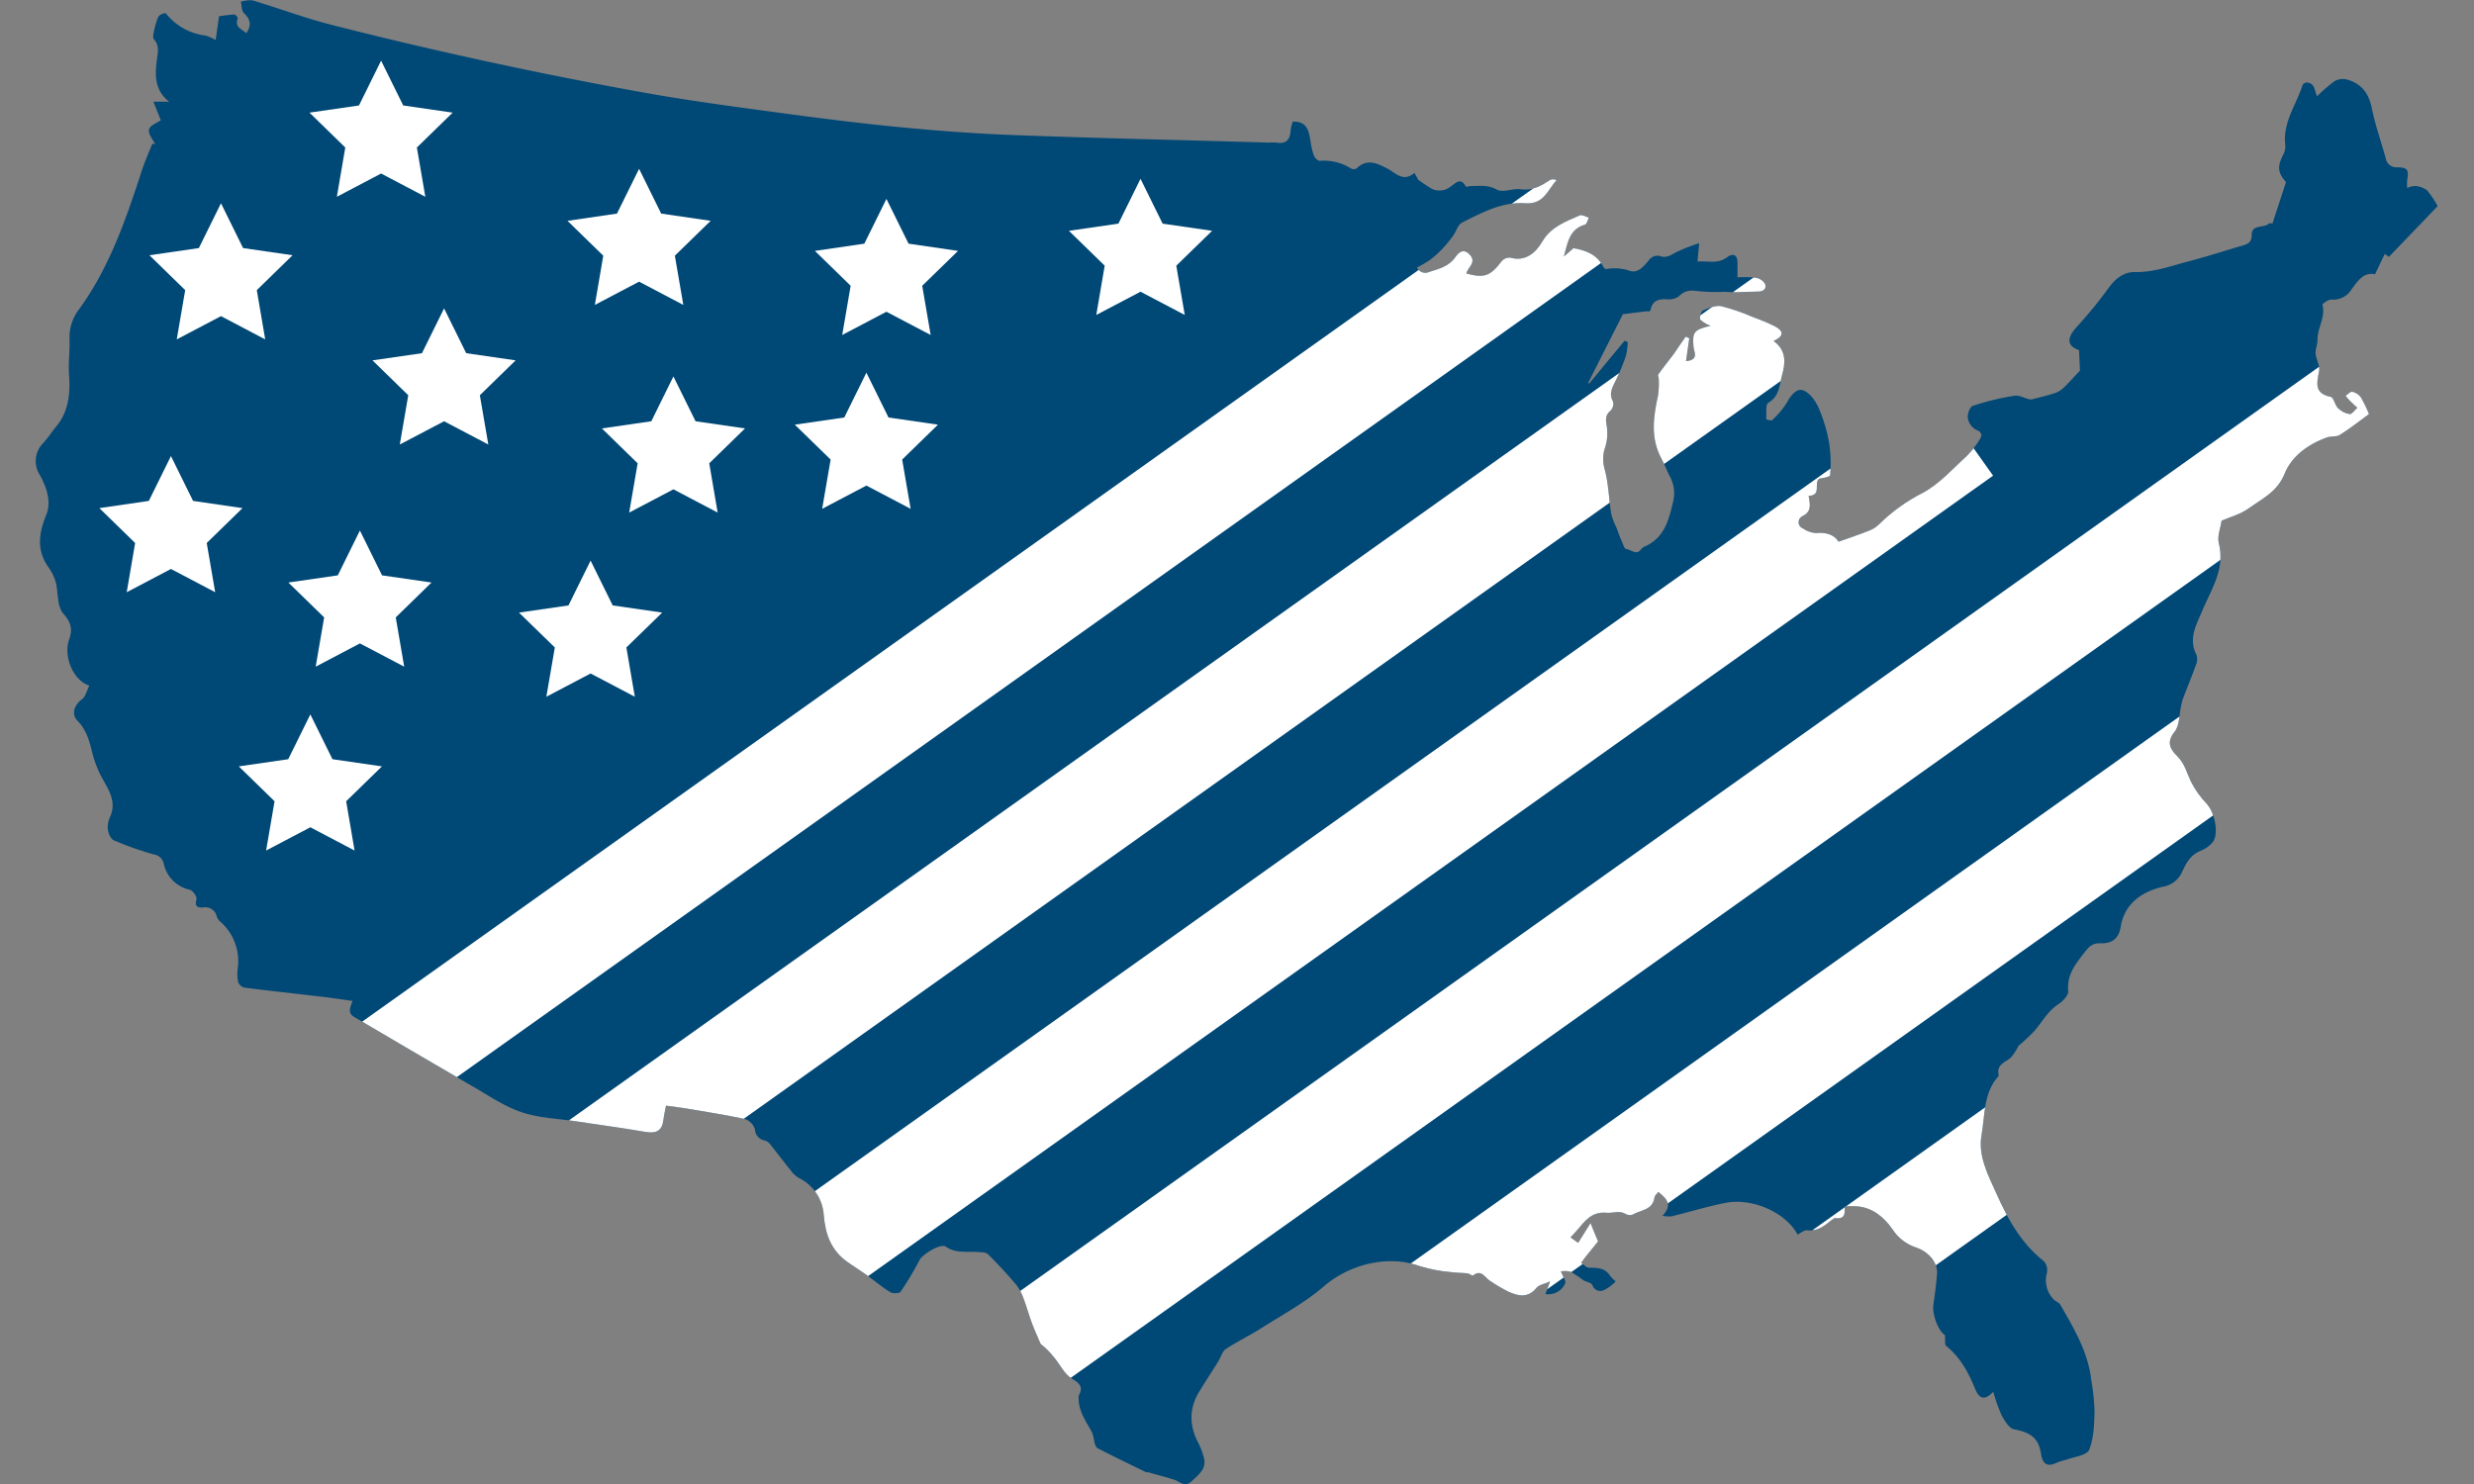 <svg id="Layer_1" data-name="Layer 1" xmlns="http://www.w3.org/2000/svg" xmlns:xlink="http://www.w3.org/1999/xlink" viewBox="0 0 500 300"><rect x="0" y="0" width="500" height="300" fill="#808080" stroke="none"/><defs><style>.cls-1{fill:none;}.cls-2{fill:#004876;}.cls-3{clip-path:url(#clip-path);}.cls-4{fill:#fff;}</style><clipPath id="clip-path"><path class="cls-1" d="M218,282.16c.91-1.64.39-2.43-1.4-3.49-1.48-.88-2.34-2.78-3.51-4.2a16.74,16.74,0,0,0-2.78-2.8c-.61-1.44-1.27-2.87-1.81-4.33s-1-3.17-1.59-4.71a10.11,10.11,0,0,0-1.53-2.91c-1.82-2.14-3.72-4.21-5.72-6.18-.43-.42-1.37-.39-2.09-.44-2.17-.15-4.39.33-6.43-1.09-1-.71-4.68,1.52-5.3,2.71a62.7,62.7,0,0,1-3.83,6.41c-.25.37-1.59.41-2.1.09-1.71-1.07-3.27-2.39-4.91-3.58-1.26-.9-2.6-1.71-3.86-2.62-3.16-2.3-4.33-5.48-4.65-9.33a9,9,0,0,0-5-7.54,5.36,5.36,0,0,1-1.62-1.46c-1.46-1.8-2.85-3.66-4.3-5.47a2,2,0,0,0-1-.66,2.4,2.4,0,0,1-2-2.28,3.23,3.23,0,0,0-2.07-2.08c-4.18-.89-8.41-1.53-12.62-2.24-1-.17-2.09-.28-3.28-.44-.19,1-.41,1.95-.52,2.87-.26,2.18-1.44,2.8-3.55,2.44-4.62-.78-9.26-1.42-13.9-2.12-3.7-.56-7.55-.68-11.07-1.82-3.37-1.1-6.44-3.17-9.56-5-8.11-4.69-16.18-9.47-24.27-14.22-1.2-.7-1.31-1.35-.46-3.32-2.53-.36-5-.74-7.53-1-4.79-.58-9.59-1.08-14.38-1.7a1.87,1.87,0,0,1-1.24-1.16,8.6,8.6,0,0,1-.06-2.82,10.6,10.6,0,0,0-3.59-9.4,2.39,2.39,0,0,1-.67-1,2.34,2.34,0,0,0-2.73-1.82c-1.15.06-1.77-.17-1.36-1.65.14-.51-.73-1.76-1.35-1.93a6.85,6.85,0,0,1-5.24-5.16,2.45,2.45,0,0,0-2.1-2A64.72,64.72,0,0,1,23,169.87c-.62-.26-1.08-1.37-1.2-2.15a4.76,4.76,0,0,1,.43-2.53c1.39-3.07-.21-5.42-1.6-7.92a21.64,21.64,0,0,1-2-5.19c-.57-2.37-1.2-4.58-3-6.41-1.29-1.32-.59-3.19.92-4.29.76-.56,1-1.81,1.51-2.79-3.3-1-5.31-6-4.07-9.37.85-2.27.11-3.77-1.37-5.38a5.68,5.68,0,0,1-.84-2.65c-.23-1.19-.21-2.44-.54-3.59a9.47,9.47,0,0,0-1.41-2.87c-2.49-3.49-2-6.87-.47-10.68,1.06-2.62.07-5.57-1.34-8.09a5.15,5.15,0,0,1,.71-6.39c1-1.08,1.78-2.33,2.71-3.45,2.5-3,2.77-6.83,2.52-10.28-.19-2.51.18-4.9.09-7.33a9.32,9.32,0,0,1,2-6.08c6.13-8.48,9.45-18.23,12.63-28,.6-1.84,1.41-3.61,2.12-5.41l.55.16c-.46-1-1.44-2.13-1.23-3s1.62-1.32,2.38-1.87L31,20.56h3.18c-3-2.39-2.86-5.4-2.48-8.44.19-1.46.58-2.86-.59-4.17-.27-.3-.1-1.09,0-1.62a14.08,14.08,0,0,1,.92-3,2,2,0,0,1,1.47-.66,12,12,0,0,0,8,4.51,9.5,9.5,0,0,1,2.09.92c.23-1.66.44-3.11.68-4.82.78-.1,1.94-.29,3.11-.34.22,0,.73.62.67.78-.73,1.82.87,2.14,1.72,3,1.12-1.61.85-2.82-.48-4.09-.49-.46-.42-1.51-.61-2.29A6.45,6.45,0,0,1,51,.07C56.34,1.66,61.55,3.63,66.91,5q15.51,3.95,31.17,7.35,16,3.48,32.23,6.4c8.3,1.49,16.66,2.62,25,3.75,8.58,1.16,17.16,2.29,25.76,3.13,8,.79,16.08,1.39,24.13,1.69,17.1.64,34.2,1,51.3,1.51a9.56,9.56,0,0,1,1.42,0c2,.32,2.83-.56,2.92-2.48a8.82,8.82,0,0,1,.44-1.77c2.95-.06,3.22,1.95,3.57,3.9a16.61,16.61,0,0,0,.66,2.91c.18.48.83,1.16,1.21,1.12a10.4,10.4,0,0,1,6.39,1.59,1.22,1.22,0,0,0,1.1-.09c2.1-2,4.1-1,6.17.06,1.67.89,3.18,2.82,5.48.89l.79,1.4a32.48,32.48,0,0,0,2.74,1.81,3.56,3.56,0,0,0,3.77-.45c1-.63,2-2,3.1,0,.07.12.7-.12,1.07-.11,1.74,0,3.39-.28,5.18.72,1.22.68,3.24-.3,4.84-.07,2.4.34,4.16-.72,6-1.92a1.51,1.51,0,0,1,1.23.09c-1.82,1.95-2.51,4.95-6.36,4.66-4.6-.34-8.71,1.89-12.72,3.9-.86.44-1.21,1.83-1.87,2.73a27.09,27.09,0,0,1-2.1,2.55A20.65,20.65,0,0,1,289,52.55a23.45,23.45,0,0,1-2.63,1.53,1.88,1.88,0,0,0,2.53.88c2-.66,3.93-1.09,5.25-3,.53-.75,1.43-1.81,2.69-.68s.73,2,0,3a6.73,6.73,0,0,0-.52,1c3.65,1,4.89.55,7.2-2.51a2,2,0,0,1,1.68-.69c3.16.91,5.24-1.1,6.46-3.18,1.82-3.11,4.76-4.09,7.63-5.37.45-.2,1.2.29,1.82.47-.25.48-.41,1.31-.77,1.41-3.24.9-3.52,3.8-4.28,6.45L318,50.17c2.55.43,4.76,1.3,6,3.71.11.22.4.55.57.52a9.44,9.44,0,0,1,4.78.34c1.75.6,3-1.05,4.08-2.37a2.19,2.19,0,0,1,1.89-.66c1.43.58,2.34-.13,3.48-.75a38.71,38.71,0,0,1,4.6-1.79c-.14,1.54-.22,2.5-.33,3.71,2-.19,4.05.56,6-.89,1-.78,2.09-.65,2.08,1.08v3a23.1,23.1,0,0,1,3.65.06,2.75,2.75,0,0,1,1.87,1.15c.42.95-.11,1.65-1.3,1.66-1.52,0-3,.11-4.55.14-.8,0-1.59-.07-2.39-.08a39.2,39.2,0,0,1-5.09-.13c-1.54-.23-2.78-.25-4,1a3.44,3.44,0,0,1-2.42.63c-1.67-.09-2.91.22-3.32,2.07a.49.49,0,0,1-.72.34l-4.89.6q-3.49,6.9-7,13.86l.17.19q3.58-4.34,7.16-8.66l.65.24a14.79,14.79,0,0,1-.36,2.76,43.07,43.07,0,0,1-1.87,4.63c-.68,1.5-1.77,2.85-.73,4.68a1.92,1.92,0,0,1-.51,1.79c-1.25,1-.93,2.1-.73,3.42a9.42,9.42,0,0,1-.29,3.8,7.15,7.15,0,0,0-.26,4.32c.88,3,.91,6.27,1.42,9.41a13.48,13.48,0,0,0,1,2.59c.34.85.61,1.74,1,2.58.3.68.65,1.85,1,1.87,1,.07,2.09,1.4,3.07,0a1.47,1.47,0,0,1,.64-.48c4-1.74,4.93-5.36,5.79-9.1a7.07,7.07,0,0,0-.7-5.18c-.6-1.12-1-2.33-1.63-3.45-2.29-4.19-1.68-8.51-.71-12.88a16.92,16.92,0,0,0,.13-3.42c0-.25-.22-.61-.11-.75,1-1.43,2.13-2.8,3.19-4.21.44-.6.81-1.25,1.24-1.86s.76-1.07,1.15-1.61l.71.34L340.75,73c1.54-.13,2.07-.72,1.69-2a5.58,5.58,0,0,1-.19-1c-.23-2.91.1-3.33,3.47-4.15a6,6,0,0,1-1-.43c-.43-.32-1.14-.67-1.16-1,0-.57.27-1.51.68-1.68,1.16-.48,2.54-1.08,3.67-.84a45,45,0,0,1,6.55,2.27,41.48,41.48,0,0,1,4.18,1.76c1.64.85,2.22,1.91-.21,3,2.72,1.9,2.37,4.62,1.74,6.84-.53,1.89-.48,4.33-2.79,5.65-.6.33-.35,2.19-.41,3.35,0,0,1,.35,1.17.18a17.66,17.66,0,0,0,3-3.57c.77-1.45,1.95-2.91,3.22-2.49s2.52,2.06,3.13,3.44a32.1,32.1,0,0,1,2.19,7.25,28.5,28.5,0,0,1,.2,6.47c0,.33-1.33.6-2.16.7-1.3.78.59,3.42-2.19,3.49.27,1.68.72,3.2-1.34,4.14a1.35,1.35,0,0,0,.18,2.45,5.17,5.17,0,0,0,2.59.93c2.13-.22,3.79.36,4.61,1.75,2.27-.81,4.24-1.46,6.17-2.23a5.75,5.75,0,0,0,2-1.27,35.19,35.19,0,0,1,8.88-6.39c3.34-1.78,6-4.84,8.88-7.45A17.72,17.72,0,0,0,400,89c.7-1,.61-1.63-.74-2.18a3.26,3.26,0,0,1-1.56-2.33c-.11-.79.41-2.26,1-2.44A51,51,0,0,1,407.19,80c1.1-.15,2.35.75,3.37.76,1.56-.42,3.15-.77,4.68-1.27a5,5,0,0,0,1.84-1.12c1.19-1.15,2.29-2.4,3.28-3.45-.05-1.28-.11-2.63-.18-4.14-2.43-.82-2.57-2.43-.43-4.73A93.1,93.1,0,0,0,426.31,58c1.29-1.75,3-3,5-3,3.94.11,7.5-1.26,11.16-2.21s7.17-2.11,10.76-3.15c1.11-.32,1.85-.67,1.84-2.14,0-2.19,2.35-1.34,3.41-2.25.24-.21.78-.07.79-.07L462,36.82c-1.7-2-1.8-3.14-.49-5.68a3.53,3.53,0,0,0,.34-1.89c-.52-4.47,2.19-8,3.46-11.93.32-1,1.87-.75,2.32.28.21.48.34,1,.64,1.87a34.84,34.84,0,0,1,3.54-3.06,3.34,3.34,0,0,1,2.44-.35c2.89.77,4.45,2.69,5.07,5.7.71,3.45,1.88,6.81,2.83,10.21a2.16,2.16,0,0,0,2.26,1.85c2.08,0,2.47.48,2.09,2.53a10.05,10.05,0,0,0,0,1.65,4.28,4.28,0,0,1,1.64-.4,4.57,4.57,0,0,1,2.38.88,19.36,19.36,0,0,1,2.14,3.19l-9.86,10.26-.84-.6L480,55.45c-2.32-.46-3.42,1.26-4.72,3a4.32,4.32,0,0,1-4.08,2.11c-.59-.07-1.89.87-1.83,1.07.69,2.53-1.07,4.68-1,7.09,0,.92-.45,1.87-.38,2.78.1,1.2.92,2.47.7,3.56-.48,2.43-1,4.48,2.36,5.17.61.13.82,1.67,1.47,2.29a4.37,4.37,0,0,0,2.38,1.2c.45,0,1-.83,1.52-1.29-.48-.45-1-.89-1.45-1.35s-.62-.71-.93-1.07c.46-.3,1-.9,1.35-.82a2.92,2.92,0,0,1,1.75,1.13,28,28,0,0,1,1.64,3.38c-2.06,1.5-3.92,3-5.91,4.23-.7.44-1.78.2-2.61.5-3.76,1.34-7.13,3.82-8.51,7.28-1.51,3.77-4.6,5.11-7.34,7.09-1.63,1.18-3.73,1.71-5.42,2.45-.22,1.53-.91,3.15-.57,4.5,1.34,5.27-1.5,9.33-3.36,13.77-1.15,2.74-2.87,5.62-1.13,8.89a3.06,3.06,0,0,1-.18,2.14c-.8,2.24-1.71,4.43-2.56,6.66a9.86,9.86,0,0,0-.35,1.32c-.43,1.85-.31,4.13-1.38,5.44-1.74,2.13-.74,3.62.52,4.85,1.6,1.56,2,3.54,2.91,5.38a18.83,18.83,0,0,0,3.12,4.33c1.54,1.71,2.47,5.81,1.24,7.66a6.33,6.33,0,0,1-2.69,1.88c-1.87.82-2.73,2.42-3.51,4.08a5.13,5.13,0,0,1-3.95,3.11c-4.18,1-7.73,3.36-8.5,8.07-.44,2.63-1.91,3.44-4.19,3.36-1.58-.05-2.3.79-3.19,1.93-1.8,2.32-3.53,4.46-3.23,7.72.08.84-1.08,2.09-2,2.68-2.11,1.37-3.23,3.51-4.77,5.32a35.14,35.14,0,0,1-3.28,3.08,10.83,10.83,0,0,1-1.59,2.43c-1.16.94-2.89,1.38-2.42,3.45a.53.53,0,0,1-.13.37c-3,3.41-2.61,7.86-3.34,11.88s1.31,8,3,11.7c2.3,5.18,5,10.08,9.62,13.72a2.72,2.72,0,0,1,.6,2.36,5.56,5.56,0,0,0,1.46,5.45c.42.35,1,.55,1.27,1,2.73,4.76,5.56,9.48,6.22,15.08a45.91,45.91,0,0,1,.68,6.37c-.07,2.65-.13,5.46-1.08,7.85-.44,1.11-3,1.41-4.57,2a18,18,0,0,0-1.81.53c-1.93,1-3,.52-3.33-1.62-.53-3.27-2-4.36-5.48-5.05-1-.2-1.92-1.73-2.52-2.85a34.49,34.49,0,0,1-1.68-4.73c-2,2.12-3,1-3.63-.51-1.34-3.34-3-6.42-5.87-8.75-.37-.3-.17-1.3-.26-2.2-1.28-.76-2.63-4.07-2.33-6.19s.57-4.12.73-6.19c.19-2.49-2-4.64-4.34-5.37a8.91,8.91,0,0,1-4.66-3.64c-1.63-2.35-3.93-4.37-7.12-4.64-.79-.07-1.59,0-2.58,0,.18,1.51,0,2.66-1.85,2.37-.25,0-.59.26-.85.47-1.41,1.15-2.79,2.24-4.85,2-.6-.07-1.29.56-1.94.87-2.37-4.47-9.14-7.52-14.7-6.39-3.64.73-7.2,1.83-10.81,2.71a6.42,6.42,0,0,1-1.78-.13c1.71-1.87,1.45-3.07-.86-4.81-.27.37-.7.71-.76,1.11-.38,2.63-2.87,2.53-4.5,3.5a1.56,1.56,0,0,1-1.3-.15c-1.3-.79-2.65-.13-3.86-.25-3.18-.3-4.46,1.78-6.08,3.63-.35.41-.72.79-1.24,1.35l1.55,1.1,2.5-4c.63,1.54,1,2.52,1.52,3.7-.76.94-1.64,2-2.51,3.11-.32.4-.62.81-.92,1.22.53.35,1.07,1,1.61,1,1.63,0,3.19,0,4.22,1.59a6.82,6.82,0,0,0,1.17,1.17,8.75,8.75,0,0,1-2.36,1.76,1.68,1.68,0,0,1-2.35-1c-.17-.5-1.24-.65-1.85-1a23.94,23.94,0,0,0-2.6-1.73,4.92,4.92,0,0,0-1.93-.05c.41,1.05,1.09,1.92.88,2.4a3.71,3.71,0,0,1-4,2.18l.95-2.56c-1.27.57-2.28.7-2.73,1.28-1.73,2.17-3.73,1.7-5.76.77a34.65,34.65,0,0,1-3.62-2.13c-1.07-.64-1.74-2.48-3.49-1.1-.14.12-.69-.39-1.07-.44-1.14-.13-2.3-.1-3.42-.26a29.89,29.89,0,0,1-6-1.13c-6.49-2.44-14.35-.54-19.62,4-3.79,3.29-8.34,5.72-12.61,8.44-2.36,1.5-4.91,2.71-7.23,4.26-.75.49-1,1.69-1.54,2.53-1.3,2.1-2.68,4.16-3.95,6.28-2,3.41-1.84,6.84,0,10.27a14.93,14.93,0,0,1,1,2.63c.79,2.42-1,3.66-2.4,5s-2.33.09-3.48-.29c-1.75-.58-3.55-1-5.32-1.52-.13,0-.29,0-.4,0-3.28-1.6-6.57-3.2-9.82-4.86-.33-.17-.51-.75-.64-1.18a10.68,10.68,0,0,0-.44-1.95C219.5,287.3,217.81,285.19,218,282.16Z"/></clipPath></defs><title>made-in-usa</title><path class="cls-2" d="M218,282.16c.91-1.64.39-2.43-1.4-3.49-1.48-.88-2.34-2.78-3.51-4.2a16.74,16.74,0,0,0-2.78-2.8c-.61-1.44-1.27-2.87-1.81-4.33s-1-3.17-1.59-4.71a10.11,10.11,0,0,0-1.53-2.91c-1.82-2.14-3.72-4.21-5.72-6.18-.43-.42-1.37-.39-2.09-.44-2.17-.15-4.39.33-6.43-1.09-1-.71-4.68,1.52-5.3,2.71a62.7,62.7,0,0,1-3.83,6.41c-.25.37-1.59.41-2.1.09-1.71-1.07-3.27-2.39-4.91-3.58-1.26-.9-2.6-1.71-3.86-2.62-3.16-2.3-4.33-5.48-4.65-9.33a9,9,0,0,0-5-7.54,5.36,5.36,0,0,1-1.62-1.46c-1.46-1.8-2.85-3.66-4.3-5.47a2,2,0,0,0-1-.66,2.4,2.4,0,0,1-2-2.28,3.23,3.23,0,0,0-2.07-2.08c-4.18-.89-8.41-1.53-12.62-2.24-1-.17-2.09-.28-3.28-.44-.19,1-.41,1.95-.52,2.87-.26,2.18-1.44,2.8-3.55,2.44-4.62-.78-9.26-1.42-13.9-2.12-3.7-.56-7.55-.68-11.07-1.82-3.37-1.1-6.44-3.17-9.56-5-8.11-4.69-16.18-9.47-24.27-14.22-1.2-.7-1.31-1.35-.46-3.32-2.53-.36-5-.74-7.53-1-4.79-.58-9.59-1.08-14.38-1.7a1.87,1.87,0,0,1-1.24-1.16,8.6,8.6,0,0,1-.06-2.82,10.6,10.6,0,0,0-3.59-9.4,2.39,2.39,0,0,1-.67-1,2.34,2.34,0,0,0-2.73-1.82c-1.15.06-1.77-.17-1.36-1.65.14-.51-.73-1.76-1.35-1.93a6.85,6.85,0,0,1-5.24-5.16,2.45,2.45,0,0,0-2.1-2A64.72,64.72,0,0,1,23,169.87c-.62-.26-1.08-1.37-1.2-2.15a4.76,4.76,0,0,1,.43-2.53c1.39-3.07-.21-5.42-1.6-7.92a21.64,21.64,0,0,1-2-5.19c-.57-2.37-1.2-4.58-3-6.41-1.29-1.32-.59-3.19.92-4.29.76-.56,1-1.81,1.51-2.79-3.3-1-5.31-6-4.07-9.37.85-2.27.11-3.77-1.37-5.38a5.68,5.68,0,0,1-.84-2.65c-.23-1.19-.21-2.44-.54-3.59a9.47,9.47,0,0,0-1.41-2.87c-2.49-3.49-2-6.87-.47-10.68,1.06-2.62.07-5.57-1.34-8.09a5.15,5.15,0,0,1,.71-6.39c1-1.08,1.78-2.33,2.71-3.45,2.5-3,2.77-6.83,2.52-10.28-.19-2.51.18-4.9.09-7.33a9.32,9.32,0,0,1,2-6.08c6.13-8.48,9.45-18.23,12.63-28,.6-1.84,1.41-3.61,2.12-5.41l.55.16c-.46-1-1.44-2.13-1.23-3s1.62-1.32,2.38-1.87L31,20.56h3.18c-3-2.39-2.86-5.4-2.48-8.44.19-1.46.58-2.86-.59-4.17-.27-.3-.1-1.09,0-1.62a14.08,14.08,0,0,1,.92-3,2,2,0,0,1,1.47-.66,12,12,0,0,0,8,4.51,9.5,9.5,0,0,1,2.09.92c.23-1.66.44-3.11.68-4.82.78-.1,1.94-.29,3.11-.34.22,0,.73.62.67.78-.73,1.82.87,2.14,1.72,3,1.12-1.61.85-2.82-.48-4.09-.49-.46-.42-1.51-.61-2.29A6.45,6.45,0,0,1,51,.07C56.34,1.66,61.55,3.63,66.91,5q15.51,3.95,31.17,7.35,16,3.48,32.23,6.4c8.3,1.49,16.66,2.62,25,3.75,8.58,1.16,17.16,2.29,25.76,3.13,8,.79,16.08,1.39,24.13,1.69,17.1.64,34.2,1,51.3,1.51a9.56,9.56,0,0,1,1.42,0c2,.32,2.83-.56,2.92-2.48a8.82,8.82,0,0,1,.44-1.77c2.95-.06,3.22,1.95,3.57,3.9a16.61,16.61,0,0,0,.66,2.91c.18.48.83,1.16,1.21,1.12a10.4,10.4,0,0,1,6.39,1.59,1.22,1.22,0,0,0,1.1-.09c2.1-2,4.1-1,6.17.06,1.67.89,3.18,2.82,5.48.89l.79,1.4a32.48,32.48,0,0,0,2.74,1.81,3.56,3.56,0,0,0,3.77-.45c1-.63,2-2,3.1,0,.07.12.7-.12,1.07-.11,1.74,0,3.39-.28,5.18.72,1.22.68,3.24-.3,4.84-.07,2.4.34,4.16-.72,6-1.92a1.51,1.51,0,0,1,1.23.09c-1.82,1.95-2.51,4.95-6.36,4.66-4.6-.34-8.71,1.89-12.72,3.9-.86.44-1.21,1.83-1.87,2.73a27.09,27.09,0,0,1-2.1,2.55A20.65,20.65,0,0,1,289,52.55a23.45,23.45,0,0,1-2.63,1.53,1.88,1.88,0,0,0,2.53.88c2-.66,3.93-1.09,5.25-3,.53-.75,1.43-1.81,2.69-.68s.73,2,0,3a6.73,6.73,0,0,0-.52,1c3.65,1,4.89.55,7.2-2.51a2,2,0,0,1,1.68-.69c3.16.91,5.24-1.1,6.46-3.18,1.82-3.11,4.76-4.09,7.63-5.37.45-.2,1.2.29,1.82.47-.25.48-.41,1.31-.77,1.41-3.24.9-3.52,3.8-4.28,6.45L318,50.17c2.55.43,4.76,1.3,6,3.71.11.22.4.55.57.52a9.44,9.44,0,0,1,4.78.34c1.75.6,3-1.05,4.08-2.37a2.19,2.19,0,0,1,1.89-.66c1.43.58,2.34-.13,3.48-.75a38.71,38.71,0,0,1,4.6-1.79c-.14,1.54-.22,2.5-.33,3.71,2-.19,4.05.56,6-.89,1-.78,2.09-.65,2.08,1.08v3a23.1,23.1,0,0,1,3.65.06,2.75,2.75,0,0,1,1.87,1.15c.42.95-.11,1.65-1.3,1.66-1.52,0-3,.11-4.55.14-.8,0-1.59-.07-2.39-.08a39.2,39.2,0,0,1-5.09-.13c-1.54-.23-2.78-.25-4,1a3.44,3.44,0,0,1-2.42.63c-1.67-.09-2.91.22-3.32,2.07a.49.49,0,0,1-.72.34l-4.89.6q-3.49,6.9-7,13.86l.17.19q3.58-4.34,7.16-8.66l.65.24a14.79,14.79,0,0,1-.36,2.76,43.07,43.07,0,0,1-1.87,4.63c-.68,1.5-1.77,2.85-.73,4.68a1.92,1.92,0,0,1-.51,1.79c-1.25,1-.93,2.1-.73,3.42a9.42,9.42,0,0,1-.29,3.8,7.15,7.15,0,0,0-.26,4.32c.88,3,.91,6.27,1.42,9.41a13.48,13.48,0,0,0,1,2.59c.34.85.61,1.74,1,2.58.3.68.65,1.85,1,1.87,1,.07,2.09,1.4,3.07,0a1.47,1.47,0,0,1,.64-.48c4-1.74,4.93-5.36,5.79-9.1a7.07,7.07,0,0,0-.7-5.18c-.6-1.12-1-2.33-1.63-3.45-2.29-4.19-1.68-8.51-.71-12.88a16.92,16.92,0,0,0,.13-3.42c0-.25-.22-.61-.11-.75,1-1.43,2.13-2.8,3.19-4.21.44-.6.81-1.25,1.24-1.86s.76-1.07,1.15-1.61l.71.34L340.75,73c1.54-.13,2.07-.72,1.69-2a5.58,5.58,0,0,1-.19-1c-.23-2.91.1-3.33,3.47-4.15a6,6,0,0,1-1-.43c-.43-.32-1.14-.67-1.16-1,0-.57.27-1.51.68-1.68,1.16-.48,2.54-1.08,3.67-.84a45,45,0,0,1,6.55,2.27,41.48,41.48,0,0,1,4.18,1.76c1.64.85,2.22,1.91-.21,3,2.72,1.9,2.37,4.62,1.74,6.84-.53,1.89-.48,4.33-2.79,5.65-.6.33-.35,2.19-.41,3.35,0,0,1,.35,1.17.18a17.66,17.66,0,0,0,3-3.57c.77-1.45,1.95-2.91,3.22-2.49s2.52,2.06,3.13,3.44a32.1,32.1,0,0,1,2.19,7.25,28.5,28.5,0,0,1,.2,6.47c0,.33-1.33.6-2.16.7-1.3.78.59,3.42-2.19,3.49.27,1.68.72,3.2-1.34,4.14a1.35,1.35,0,0,0,.18,2.45,5.17,5.17,0,0,0,2.59.93c2.13-.22,3.79.36,4.61,1.75,2.27-.81,4.24-1.46,6.17-2.23a5.75,5.75,0,0,0,2-1.27,35.19,35.19,0,0,1,8.88-6.39c3.34-1.78,6-4.84,8.88-7.45A17.72,17.72,0,0,0,400,89c.7-1,.61-1.63-.74-2.18a3.26,3.26,0,0,1-1.56-2.33c-.11-.79.41-2.26,1-2.44A51,51,0,0,1,407.19,80c1.1-.15,2.35.75,3.37.76,1.56-.42,3.15-.77,4.68-1.27a5,5,0,0,0,1.84-1.12c1.19-1.15,2.29-2.4,3.28-3.45-.05-1.28-.11-2.63-.18-4.14-2.43-.82-2.57-2.43-.43-4.73A93.1,93.1,0,0,0,426.31,58c1.29-1.75,3-3,5-3,3.94.11,7.5-1.26,11.16-2.21s7.17-2.11,10.76-3.15c1.11-.32,1.85-.67,1.84-2.14,0-2.19,2.35-1.34,3.41-2.25.24-.21.78-.07.79-.07L462,36.82c-1.7-2-1.8-3.14-.49-5.68a3.53,3.53,0,0,0,.34-1.89c-.52-4.47,2.19-8,3.46-11.93.32-1,1.87-.75,2.32.28.21.48.34,1,.64,1.87a34.84,34.84,0,0,1,3.54-3.06,3.34,3.34,0,0,1,2.44-.35c2.89.77,4.45,2.69,5.07,5.7.71,3.45,1.88,6.81,2.83,10.21a2.16,2.16,0,0,0,2.26,1.85c2.08,0,2.47.48,2.09,2.53a10.05,10.05,0,0,0,0,1.65,4.28,4.28,0,0,1,1.64-.4,4.57,4.57,0,0,1,2.38.88,19.36,19.36,0,0,1,2.14,3.19l-9.86,10.26-.84-.6L480,55.45c-2.32-.46-3.42,1.26-4.72,3a4.32,4.32,0,0,1-4.08,2.11c-.59-.07-1.89.87-1.83,1.07.69,2.53-1.07,4.68-1,7.09,0,.92-.45,1.87-.38,2.78.1,1.2.92,2.47.7,3.56-.48,2.43-1,4.48,2.36,5.17.61.13.82,1.67,1.47,2.29a4.37,4.37,0,0,0,2.38,1.2c.45,0,1-.83,1.52-1.29-.48-.45-1-.89-1.45-1.35s-.62-.71-.93-1.07c.46-.3,1-.9,1.35-.82a2.92,2.92,0,0,1,1.75,1.13,28,28,0,0,1,1.64,3.38c-2.06,1.5-3.92,3-5.91,4.23-.7.44-1.78.2-2.61.5-3.76,1.34-7.13,3.82-8.51,7.28-1.51,3.77-4.6,5.11-7.34,7.09-1.63,1.18-3.73,1.71-5.42,2.45-.22,1.53-.91,3.15-.57,4.5,1.34,5.27-1.5,9.33-3.36,13.77-1.15,2.74-2.87,5.62-1.13,8.89a3.06,3.06,0,0,1-.18,2.14c-.8,2.24-1.71,4.43-2.56,6.66a9.86,9.86,0,0,0-.35,1.32c-.43,1.85-.31,4.13-1.38,5.44-1.74,2.13-.74,3.62.52,4.85,1.6,1.56,2,3.54,2.91,5.38a18.83,18.83,0,0,0,3.12,4.33c1.54,1.71,2.47,5.81,1.24,7.66a6.33,6.33,0,0,1-2.69,1.88c-1.87.82-2.73,2.42-3.51,4.08a5.13,5.13,0,0,1-3.95,3.11c-4.18,1-7.73,3.36-8.5,8.07-.44,2.63-1.91,3.44-4.19,3.36-1.58-.05-2.3.79-3.19,1.93-1.8,2.32-3.53,4.46-3.23,7.72.08.84-1.08,2.09-2,2.68-2.11,1.37-3.23,3.51-4.77,5.32a35.14,35.14,0,0,1-3.28,3.08,10.83,10.83,0,0,1-1.59,2.43c-1.16.94-2.89,1.38-2.42,3.45a.53.53,0,0,1-.13.37c-3,3.41-2.61,7.86-3.34,11.88s1.31,8,3,11.7c2.3,5.18,5,10.08,9.62,13.72a2.72,2.72,0,0,1,.6,2.36,5.56,5.56,0,0,0,1.46,5.45c.42.35,1,.55,1.27,1,2.73,4.76,5.56,9.48,6.22,15.08a45.91,45.91,0,0,1,.68,6.37c-.07,2.65-.13,5.46-1.08,7.85-.44,1.11-3,1.41-4.57,2a18,18,0,0,0-1.81.53c-1.93,1-3,.52-3.33-1.62-.53-3.27-2-4.36-5.48-5.05-1-.2-1.92-1.73-2.52-2.85a34.49,34.49,0,0,1-1.68-4.73c-2,2.12-3,1-3.63-.51-1.34-3.34-3-6.42-5.87-8.75-.37-.3-.17-1.3-.26-2.2-1.28-.76-2.63-4.07-2.33-6.19s.57-4.12.73-6.19c.19-2.49-2-4.64-4.34-5.37a8.91,8.91,0,0,1-4.66-3.64c-1.63-2.35-3.93-4.37-7.12-4.64-.79-.07-1.59,0-2.58,0,.18,1.51,0,2.66-1.85,2.37-.25,0-.59.26-.85.47-1.41,1.15-2.79,2.24-4.85,2-.6-.07-1.29.56-1.94.87-2.37-4.47-9.14-7.52-14.7-6.39-3.64.73-7.2,1.83-10.81,2.71a6.42,6.42,0,0,1-1.78-.13c1.71-1.87,1.45-3.07-.86-4.81-.27.37-.7.71-.76,1.11-.38,2.63-2.87,2.53-4.5,3.5a1.56,1.56,0,0,1-1.3-.15c-1.3-.79-2.65-.13-3.86-.25-3.18-.3-4.46,1.78-6.08,3.63-.35.41-.72.79-1.24,1.35l1.55,1.1,2.5-4c.63,1.54,1,2.52,1.52,3.7-.76.94-1.64,2-2.51,3.11-.32.4-.62.81-.92,1.22.53.35,1.07,1,1.61,1,1.63,0,3.19,0,4.22,1.59a6.82,6.82,0,0,0,1.17,1.17,8.75,8.75,0,0,1-2.36,1.76,1.68,1.68,0,0,1-2.35-1c-.17-.5-1.24-.65-1.85-1a23.94,23.94,0,0,0-2.6-1.73,4.92,4.92,0,0,0-1.93-.05c.41,1.05,1.09,1.92.88,2.4a3.71,3.71,0,0,1-4,2.18l.95-2.56c-1.27.57-2.28.7-2.73,1.28-1.73,2.17-3.73,1.7-5.76.77a34.65,34.65,0,0,1-3.62-2.13c-1.07-.64-1.74-2.48-3.49-1.1-.14.12-.69-.39-1.07-.44-1.14-.13-2.3-.1-3.42-.26a29.89,29.89,0,0,1-6-1.13c-6.49-2.44-14.35-.54-19.62,4-3.79,3.29-8.34,5.72-12.61,8.44-2.36,1.5-4.91,2.71-7.23,4.26-.75.49-1,1.69-1.54,2.53-1.3,2.1-2.68,4.16-3.95,6.28-2,3.41-1.84,6.84,0,10.27a14.93,14.93,0,0,1,1,2.63c.79,2.42-1,3.66-2.4,5s-2.33.09-3.48-.29c-1.75-.58-3.55-1-5.32-1.52-.13,0-.29,0-.4,0-3.28-1.6-6.57-3.2-9.82-4.86-.33-.17-.51-.75-.64-1.18a10.68,10.68,0,0,0-.44-1.95C219.5,287.3,217.81,285.19,218,282.16Z"/><g class="cls-3"><rect class="cls-4" x="41.45" y="120.01" width="313.1" height="20.23" transform="translate(-38.77 138.92) rotate(-35.44)"/><rect class="cls-4" x="72.92" y="145.21" width="319.02" height="20.23" transform="translate(-47 163.54) rotate(-35.44)"/><rect class="cls-4" x="96.74" y="173.74" width="330.86" height="20.23" transform="translate(-58.04 186.07) rotate(-35.44)"/><rect class="cls-4" x="118.33" y="177.39" width="417.1" height="20.23" transform="translate(-48.16 224.27) rotate(-35.44)"/><polygon class="cls-4" points="72.55 21.32 62.55 22.77 69.78 29.82 68.08 39.78 77.02 35.08 85.96 39.78 84.25 29.82 91.48 22.77 81.49 21.32 77.02 12.26 72.55 21.32"/><polygon class="cls-4" points="40.19 50.15 30.2 51.6 37.43 58.65 35.72 68.61 44.66 63.91 53.6 68.61 51.9 58.65 59.13 51.6 49.13 50.15 44.66 41.09 40.19 50.15"/><polygon class="cls-4" points="30.08 101.26 20.08 102.72 27.31 109.77 25.61 119.72 34.55 115.02 43.49 119.72 41.78 109.77 49.01 102.72 39.02 101.26 34.55 92.2 30.08 101.26"/><polygon class="cls-4" points="58.25 153.48 48.26 154.93 55.49 161.98 53.78 171.94 62.72 167.24 71.66 171.94 69.96 161.98 77.19 154.93 67.19 153.48 62.72 144.42 58.25 153.48"/><polygon class="cls-4" points="124.69 43.18 114.69 44.64 121.92 51.69 120.22 61.64 129.16 56.94 138.1 61.64 136.39 51.69 143.62 44.64 133.63 43.18 129.16 34.13 124.69 43.18"/><polygon class="cls-4" points="131.63 85.16 121.64 86.61 128.87 93.66 127.16 103.62 136.1 98.92 145.04 103.62 143.34 93.66 150.57 86.61 140.57 85.16 136.1 76.1 131.63 85.16"/><polygon class="cls-4" points="170.63 84.4 160.63 85.85 167.87 92.9 166.16 102.86 175.1 98.16 184.04 102.86 182.33 92.9 189.56 85.85 179.57 84.4 175.1 75.34 170.63 84.4"/><polygon class="cls-4" points="174.68 49.26 164.69 50.72 171.92 57.77 170.21 67.72 179.15 63.02 188.09 67.72 186.38 57.77 193.62 50.72 183.62 49.26 179.15 40.21 174.68 49.26"/><polygon class="cls-4" points="226.03 45.21 216.03 46.66 223.26 53.71 221.56 63.67 230.5 58.97 239.44 63.67 237.73 53.71 244.97 46.66 234.97 45.21 230.5 36.15 226.03 45.21"/><polygon class="cls-4" points="85.28 71.4 75.28 72.85 82.51 79.9 80.8 89.86 89.75 85.16 98.69 89.86 96.98 79.9 104.21 72.85 94.22 71.4 89.75 62.34 85.28 71.4"/><polygon class="cls-4" points="68.27 116.31 58.28 117.76 65.51 124.81 63.8 134.77 72.74 130.07 81.69 134.77 79.98 124.81 87.21 117.76 77.21 116.31 72.74 107.25 68.27 116.31"/><polygon class="cls-4" points="114.89 122.39 104.89 123.84 112.13 130.89 110.42 140.85 119.36 136.15 128.3 140.85 126.59 130.89 133.83 123.84 123.83 122.39 119.36 113.33 114.89 122.39"/><rect class="cls-4" x="266.63" y="191.46" width="223.24" height="20.23" transform="translate(-46.81 256.66) rotate(-35.44)"/><rect class="cls-4" x="345.45" y="226.74" width="109.9" height="20.23" transform="translate(-63.15 276.04) rotate(-35.44)"/></g></svg>